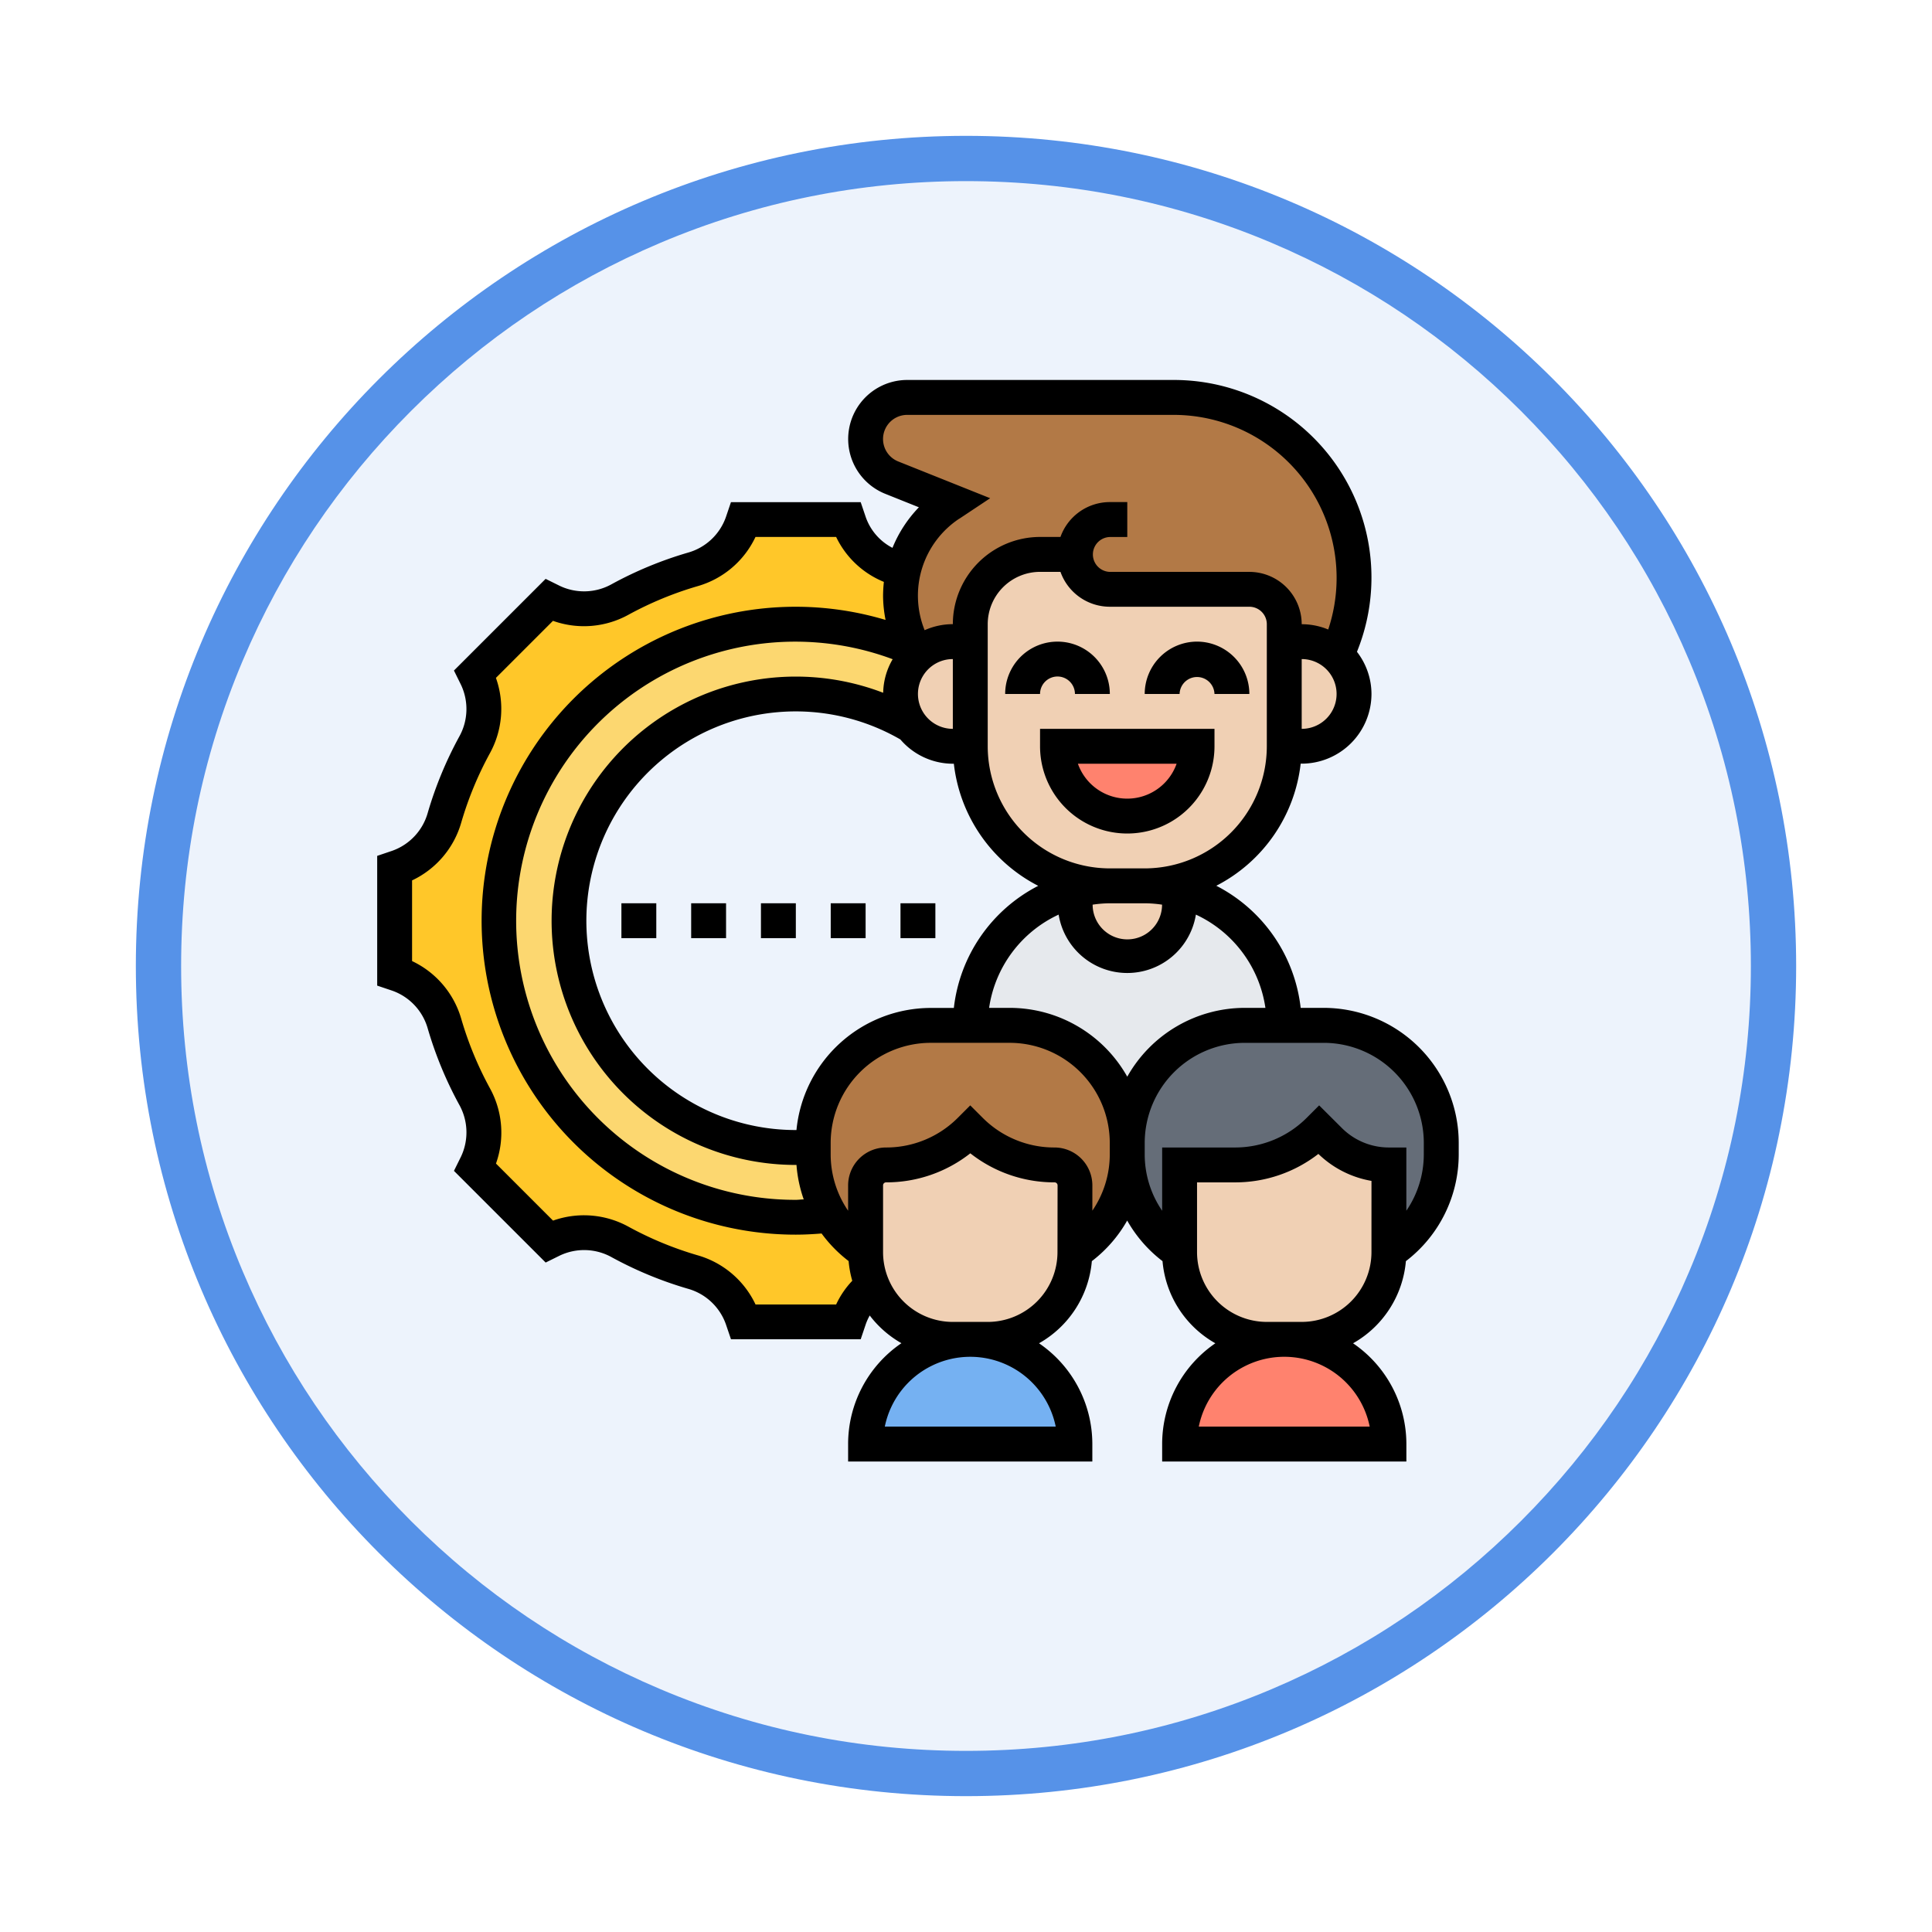 <svg xmlns="http://www.w3.org/2000/svg" xmlns:xlink="http://www.w3.org/1999/xlink" width="128" height="128" viewBox="0 0 128 128">
  <defs>
    <filter id="Trazado_904820" x="0" y="0" width="128" height="128" filterUnits="userSpaceOnUse">
      <feOffset dy="3" input="SourceAlpha"/>
      <feGaussianBlur stdDeviation="3" result="blur"/>
      <feFlood flood-opacity="0.161"/>
      <feComposite operator="in" in2="blur"/>
      <feComposite in="SourceGraphic"/>
    </filter>
  </defs>
  <g id="Grupo_1210210" data-name="Grupo 1210210" transform="translate(9 6)">
    <g id="Grupo_1207936" data-name="Grupo 1207936" transform="translate(0 0)">
      <g id="Grupo_1201662" data-name="Grupo 1201662">
        <g id="Grupo_1173585" data-name="Grupo 1173585">
          <g id="Grupo_1173428" data-name="Grupo 1173428">
            <g id="Grupo_1171958" data-name="Grupo 1171958">
              <g id="Grupo_1167341" data-name="Grupo 1167341">
                <g id="Grupo_1166792" data-name="Grupo 1166792">
                  <g transform="matrix(1, 0, 0, 1, -9, -6)" filter="url(#Trazado_904820)">
                    <g id="Trazado_904820-2" data-name="Trazado 904820" transform="translate(9 6)" fill="#edf3fc">
                      <path d="M 55 108.5 C 47.777 108.5 40.771 107.086 34.176 104.296 C 27.805 101.602 22.084 97.744 17.17 92.83 C 12.256 87.916 8.398 82.195 5.704 75.824 C 2.914 69.229 1.5 62.223 1.5 55 C 1.5 47.777 2.914 40.771 5.704 34.176 C 8.398 27.805 12.256 22.084 17.17 17.17 C 22.084 12.256 27.805 8.398 34.176 5.704 C 40.771 2.914 47.777 1.5 55 1.5 C 62.223 1.5 69.229 2.914 75.824 5.704 C 82.195 8.398 87.916 12.256 92.83 17.17 C 97.744 22.084 101.602 27.805 104.296 34.176 C 107.086 40.771 108.5 47.777 108.5 55 C 108.5 62.223 107.086 69.229 104.296 75.824 C 101.602 82.195 97.744 87.916 92.83 92.83 C 87.916 97.744 82.195 101.602 75.824 104.296 C 69.229 107.086 62.223 108.5 55 108.5 Z" stroke="none"/>
                      <path d="M 55 3 C 47.979 3 41.169 4.374 34.76 7.085 C 28.568 9.704 23.007 13.454 18.23 18.23 C 13.454 23.007 9.704 28.568 7.085 34.76 C 4.374 41.169 3 47.979 3 55 C 3 62.021 4.374 68.831 7.085 75.24 C 9.704 81.432 13.454 86.993 18.23 91.77 C 23.007 96.546 28.568 100.296 34.76 102.915 C 41.169 105.626 47.979 107 55 107 C 62.021 107 68.831 105.626 75.24 102.915 C 81.432 100.296 86.993 96.546 91.77 91.77 C 96.546 86.993 100.296 81.432 102.915 75.24 C 105.626 68.831 107 62.021 107 55 C 107 47.979 105.626 41.169 102.915 34.76 C 100.296 28.568 96.546 23.007 91.77 18.23 C 86.993 13.454 81.432 9.704 75.24 7.085 C 68.831 4.374 62.021 3 55 3 M 55 -7.62939453125e-06 C 85.376 -7.62939453125e-06 110 24.624 110 55 C 110 85.376 85.376 110 55 110 C 24.624 110 0 85.376 0 55 C 0 24.624 24.624 -7.62939453125e-06 55 -7.62939453125e-06 Z" stroke="none" fill="#5692e8"/>
                    </g>
                  </g>
                </g>
              </g>
            </g>
          </g>
        </g>
      </g>
      <g id="human-resources_4335964" transform="translate(15.99 19.174)">
        <g id="Grupo_1210475" data-name="Grupo 1210475" transform="translate(1.156 1.156)">
          <g id="Grupo_1210460" data-name="Grupo 1210460" transform="translate(0 8.09)">
            <path id="Trazado_1054812" data-name="Trazado 1054812" d="M32.643,58.781a4.666,4.666,0,0,0-1.526,2.161l-.069.22H24.114l-.069-.22a4.908,4.908,0,0,0-3.305-3.086,24.821,24.821,0,0,1-4.785-1.976,4.849,4.849,0,0,0-4.519-.15l-.2.092-4.9-4.9.092-.2a4.849,4.849,0,0,0-.15-4.519,24.821,24.821,0,0,1-1.976-4.785A4.908,4.908,0,0,0,1.22,38.117L1,38.048V31.114l.22-.069a4.908,4.908,0,0,0,3.086-3.305,24.821,24.821,0,0,1,1.976-4.785,4.849,4.849,0,0,0,.15-4.519l-.092-.2,4.9-4.9.2.092a4.849,4.849,0,0,0,4.519-.15,24.821,24.821,0,0,1,4.785-1.976A4.908,4.908,0,0,0,24.044,8.22L24.114,8h6.934l.069.22a4.908,4.908,0,0,0,3.305,3.086c.092.035.2.058.289.092a7.382,7.382,0,0,0-.2,1.676,7.849,7.849,0,0,0,.867,3.467,19.65,19.65,0,1,0-7.8,37.687,21.351,21.351,0,0,0,2.288-.127A7.824,7.824,0,0,0,32.2,56.539,6.008,6.008,0,0,0,32.643,58.781Z" transform="translate(-1 -8)" fill="#ffc729"/>
          </g>
          <g id="Grupo_1210461" data-name="Grupo 1210461" transform="translate(6.934 15.024)">
            <path id="Trazado_1054813" data-name="Trazado 1054813" d="M34.459,15.618l.254.439v.012a3.428,3.428,0,0,0-1.133,2.554,3.487,3.487,0,0,0,.693,2.08A15.024,15.024,0,1,0,26.647,48.67c.393,0,.774-.012,1.156-.046v.5a7.785,7.785,0,0,0,1.133,4.045,21.351,21.351,0,0,1-2.288.127,19.647,19.647,0,1,1,7.8-37.687Z" transform="translate(-7 -14)" fill="#fcd770"/>
          </g>
          <g id="Grupo_1210462" data-name="Grupo 1210462" transform="translate(52.006 62.407)">
            <path id="Trazado_1054814" data-name="Trazado 1054814" d="M59.868,61.934H46A6.94,6.94,0,0,1,52.934,55a6.945,6.945,0,0,1,6.934,6.934Z" transform="translate(-46 -55)" fill="#ff826e"/>
          </g>
          <g id="Grupo_1210463" data-name="Grupo 1210463" transform="translate(31.203 62.407)">
            <path id="Trazado_1054815" data-name="Trazado 1054815" d="M41.868,61.934H28A6.94,6.94,0,0,1,34.934,55a6.945,6.945,0,0,1,6.934,6.934Z" transform="translate(-28 -55)" fill="#75b1f2"/>
          </g>
          <g id="Grupo_1210464" data-name="Grupo 1210464" transform="translate(38.138 32.625)">
            <path id="Trazado_1054816" data-name="Trazado 1054816" d="M40.934,30.12a3.467,3.467,0,1,0,6.934,0,3.759,3.759,0,0,0-.127-.89A9.225,9.225,0,0,1,54.8,38.21H52.19A7.793,7.793,0,0,0,44.4,46a7.793,7.793,0,0,0-7.789-7.789H34a9.225,9.225,0,0,1,7.061-8.98,3.758,3.758,0,0,0-.127.89Z" transform="translate(-34 -29.23)" fill="#e6e9ed"/>
          </g>
          <g id="Grupo_1210465" data-name="Grupo 1210465" transform="translate(31.203)">
            <path id="Trazado_1054817" data-name="Trazado 1054817" d="M41.868,11.4H39.557a4.621,4.621,0,0,0-4.623,4.623V17.18H33.778a3.428,3.428,0,0,0-2.334.913v-.012l-.254-.439-.012-.012a7.849,7.849,0,0,1-.867-3.467,7.382,7.382,0,0,1,.2-1.676A7.289,7.289,0,0,1,33.57,8.073l.208-.139L29.734,6.316A2.756,2.756,0,0,1,30.762,1H48.386A11.973,11.973,0,0,1,59.215,18.081a3.444,3.444,0,0,0-2.323-.9H55.736V16.024a2.318,2.318,0,0,0-2.311-2.311H44.18A2.318,2.318,0,0,1,41.868,11.4Z" transform="translate(-28 -1)" fill="#b27946"/>
          </g>
          <g id="Grupo_1210466" data-name="Grupo 1210466" transform="translate(48.539 41.605)">
            <path id="Trazado_1054818" data-name="Trazado 1054818" d="M63.8,45.54a7.8,7.8,0,0,1-3.467,6.483V46.245a5.581,5.581,0,0,1-3.941-1.63l-.682-.682a7.9,7.9,0,0,1-5.582,2.311H46.467v5.778A7.8,7.8,0,0,1,43,45.54v-.751A7.793,7.793,0,0,1,50.789,37h5.224A7.793,7.793,0,0,1,63.8,44.789Z" transform="translate(-43 -37)" fill="#656d78"/>
          </g>
          <g id="Grupo_1210467" data-name="Grupo 1210467" transform="translate(27.736 41.605)">
            <path id="Trazado_1054819" data-name="Trazado 1054819" d="M45.8,45.54a7.8,7.8,0,0,1-3.467,6.483V47.6a1.347,1.347,0,0,0-1.352-1.352A7.9,7.9,0,0,1,35.4,43.934a7.9,7.9,0,0,1-5.582,2.311A1.347,1.347,0,0,0,28.467,47.6v4.426A7.8,7.8,0,0,1,25,45.54v-.751A7.793,7.793,0,0,1,32.789,37h5.224A7.793,7.793,0,0,1,45.8,44.789Z" transform="translate(-25 -37)" fill="#b27946"/>
          </g>
          <g id="Grupo_1210468" data-name="Grupo 1210468" transform="translate(52.006 48.539)">
            <path id="Trazado_1054820" data-name="Trazado 1054820" d="M59.868,45.311V51.09a5.781,5.781,0,0,1-5.778,5.778H51.778A5.781,5.781,0,0,1,46,51.09V45.311h3.664A7.9,7.9,0,0,0,55.245,43l.682.682A5.581,5.581,0,0,0,59.868,45.311Z" transform="translate(-46 -43)" fill="#f0d0b4"/>
          </g>
          <g id="Grupo_1210469" data-name="Grupo 1210469" transform="translate(31.203 48.539)">
            <path id="Trazado_1054821" data-name="Trazado 1054821" d="M28.439,53.332A6.008,6.008,0,0,1,28,51.09V46.664a1.347,1.347,0,0,1,1.352-1.352A7.9,7.9,0,0,0,34.934,43a7.9,7.9,0,0,0,5.582,2.311,1.347,1.347,0,0,1,1.352,1.352V51.09a5.781,5.781,0,0,1-5.778,5.778H33.778a5.812,5.812,0,0,1-5.339-3.536Z" transform="translate(-28 -43)" fill="#f0d0b4"/>
          </g>
          <g id="Grupo_1210470" data-name="Grupo 1210470" transform="translate(45.072 32.359)">
            <path id="Trazado_1054822" data-name="Trazado 1054822" d="M42.311,29h2.311a9.045,9.045,0,0,1,2.184.266,3.759,3.759,0,0,1,.127.89,3.467,3.467,0,0,1-6.934,0,3.758,3.758,0,0,1,.127-.89A9.045,9.045,0,0,1,42.311,29Z" transform="translate(-40 -29)" fill="#f0d0b4"/>
          </g>
          <g id="Grupo_1210471" data-name="Grupo 1210471" transform="translate(58.94 16.18)">
            <path id="Trazado_1054823" data-name="Trazado 1054823" d="M55.606,16.017a3.465,3.465,0,0,1-2.45,5.917H52V15h1.156a3.444,3.444,0,0,1,2.323.9A1.151,1.151,0,0,1,55.606,16.017Z" transform="translate(-52 -15)" fill="#f0d0b4"/>
          </g>
          <g id="Grupo_1210472" data-name="Grupo 1210472" transform="translate(38.138 10.401)">
            <path id="Trazado_1054824" data-name="Trazado 1054824" d="M34,22.713v-8.09A4.621,4.621,0,0,1,38.623,10h2.311a2.318,2.318,0,0,0,2.311,2.311h9.245A2.318,2.318,0,0,1,54.8,14.623v8.09a9.243,9.243,0,0,1-9.245,9.245H43.245A9.243,9.243,0,0,1,34,22.713Z" transform="translate(-34 -10)" fill="#f0d0b4"/>
          </g>
          <g id="Grupo_1210473" data-name="Grupo 1210473" transform="translate(33.515 16.18)">
            <path id="Trazado_1054825" data-name="Trazado 1054825" d="M34.623,15v6.934H33.467a3.459,3.459,0,0,1-2.45-1.017c-.116-.116-.22-.243-.324-.37A3.487,3.487,0,0,1,30,18.467,3.484,3.484,0,0,1,33.467,15Z" transform="translate(-30 -15)" fill="#f0d0b4"/>
          </g>
          <g id="Grupo_1210474" data-name="Grupo 1210474" transform="translate(43.916 23.114)">
            <path id="Trazado_1054826" data-name="Trazado 1054826" d="M39,21h9.245A4.623,4.623,0,1,1,39,21Z" transform="translate(-39 -21)" fill="#ff826e"/>
          </g>
        </g>
        <g id="Grupo_1210476" data-name="Grupo 1210476" transform="translate(0)">
          <path id="Trazado_1054827" data-name="Trazado 1054827" d="M62.711,41.6H61.183a10.414,10.414,0,0,0-5.59-8.09,10.417,10.417,0,0,0,5.59-8.09h.068A4.627,4.627,0,0,0,65.874,20.8a4.578,4.578,0,0,0-.962-2.79A13.088,13.088,0,0,0,52.741,0H35.117a3.912,3.912,0,0,0-1.454,7.544l2.226.891a8.445,8.445,0,0,0-1.75,2.688A3.648,3.648,0,0,1,32.373,9.1l-.34-1.005H23.438l-.339,1a3.736,3.736,0,0,1-2.529,2.35,25.282,25.282,0,0,0-5.011,2.071,3.753,3.753,0,0,1-3.458.127l-.942-.466L5.085,19.251l.466.943a3.75,3.75,0,0,1-.127,3.457,25.39,25.39,0,0,0-2.071,5.012A3.74,3.74,0,0,1,1,31.191l-1,.339v8.595l1,.337A3.74,3.74,0,0,1,3.355,42.99,25.335,25.335,0,0,0,5.426,48a3.753,3.753,0,0,1,.126,3.457l-.466.942,6.075,6.074.942-.465a3.754,3.754,0,0,1,3.457.126,25.263,25.263,0,0,0,5.012,2.071,3.737,3.737,0,0,1,2.527,2.35l.34,1h8.595l.337-1a3.574,3.574,0,0,1,.261-.574,6.977,6.977,0,0,0,2.1,1.835A8.085,8.085,0,0,0,31.2,70.5v1.156h16.18V70.5a8.087,8.087,0,0,0-3.532-6.678,6.94,6.94,0,0,0,3.5-5.442,8.9,8.9,0,0,0,2.341-2.689,8.9,8.9,0,0,0,2.341,2.689,6.938,6.938,0,0,0,3.5,5.442A8.087,8.087,0,0,0,52.006,70.5v1.156h16.18V70.5a8.087,8.087,0,0,0-3.532-6.678,6.94,6.94,0,0,0,3.5-5.442,8.909,8.909,0,0,0,3.5-7.07v-.759A8.952,8.952,0,0,0,62.711,41.6Zm-3.863,0H57.48a8.944,8.944,0,0,0-7.786,4.56,8.942,8.942,0,0,0-7.786-4.56H40.541a8.1,8.1,0,0,1,4.607-6.179,4.606,4.606,0,0,0,9.093,0A8.1,8.1,0,0,1,58.847,41.6ZM38.138,23.114a2.311,2.311,0,0,1,0-4.623Zm-4.615-2.39a16.177,16.177,0,1,0-5.787,31.282h.043a8.89,8.89,0,0,0,.48,2.284c-.175,0-.349.029-.522.029A18.491,18.491,0,1,1,34.152,18.5a4.564,4.564,0,0,0-.629,2.22Zm-5.744,28.97h-.043a13.868,13.868,0,1,1,6.926-25.877,4.593,4.593,0,0,0,3.475,1.608h.068a10.414,10.414,0,0,0,5.59,8.09,10.414,10.414,0,0,0-5.59,8.09H36.678a8.953,8.953,0,0,0-8.9,8.089ZM52,34.762a2.3,2.3,0,0,1-4.6,0,7.977,7.977,0,0,1,1.146-.091H50.85A7.977,7.977,0,0,1,52,34.762ZM58.94,24.269a8.1,8.1,0,0,1-8.09,8.09H48.539a8.1,8.1,0,0,1-8.09-8.09V16.18a3.471,3.471,0,0,1,3.467-3.467h1.353a3.474,3.474,0,0,0,3.269,2.311h9.245A1.158,1.158,0,0,1,58.94,16.18Zm2.311-1.156V18.491a2.311,2.311,0,1,1,0,4.623ZM38.571,9.19l2.04-1.356L34.523,5.4a1.6,1.6,0,0,1,.593-3.087H52.74a10.8,10.8,0,0,1,10.268,14.22,4.581,4.581,0,0,0-1.757-.351,3.471,3.471,0,0,0-3.467-3.467H48.539a1.156,1.156,0,0,1,0-2.311h1.156V8.09H48.539A3.474,3.474,0,0,0,45.269,10.4H43.916a5.785,5.785,0,0,0-5.778,5.778,4.594,4.594,0,0,0-1.869.4,6.117,6.117,0,0,1,2.3-7.392ZM30.408,61.251H25.066a6.09,6.09,0,0,0-3.844-3.261,22.884,22.884,0,0,1-4.553-1.881,6.127,6.127,0,0,0-5.019-.414l-3.78-3.78A6.1,6.1,0,0,0,7.455,46.9a23.022,23.022,0,0,1-1.88-4.553A6.1,6.1,0,0,0,2.311,38.5V33.155a6.093,6.093,0,0,0,3.261-3.844,23.018,23.018,0,0,1,1.88-4.553,6.108,6.108,0,0,0,.414-5.02l3.78-3.78a6.112,6.112,0,0,0,5.02-.414,22.967,22.967,0,0,1,4.552-1.88A6.09,6.09,0,0,0,25.063,10.4h5.343a6.04,6.04,0,0,0,3.163,2.978,9.011,9.011,0,0,0-.054.938,8.517,8.517,0,0,0,.166,1.582,20.8,20.8,0,1,0-5.945,40.727c.565,0,1.136-.031,1.706-.077a8.94,8.94,0,0,0,1.791,1.827,6.857,6.857,0,0,0,.242,1.306,5.843,5.843,0,0,0-1.067,1.567Zm3.223,8.09a5.778,5.778,0,0,1,11.323,0Zm11.44-11.557a4.627,4.627,0,0,1-4.623,4.623H38.138a4.627,4.627,0,0,1-4.623-4.623V53.36a.2.2,0,0,1,.2-.2,8.986,8.986,0,0,0,5.581-1.924,8.986,8.986,0,0,0,5.581,1.924.2.2,0,0,1,.2.2Zm2.311-2.744V53.36a2.513,2.513,0,0,0-2.509-2.51,6.693,6.693,0,0,1-4.764-1.973l-.817-.817-.817.817a6.693,6.693,0,0,1-4.764,1.973A2.513,2.513,0,0,0,31.2,53.36v1.68a6.611,6.611,0,0,1-1.156-3.734v-.759a6.638,6.638,0,0,1,6.63-6.631h5.231a6.638,6.638,0,0,1,6.63,6.63v.759a6.614,6.614,0,0,1-1.156,3.735Zm7.051,14.3a5.778,5.778,0,0,1,11.323,0Zm11.44-11.557a4.627,4.627,0,0,1-4.623,4.623H58.94a4.627,4.627,0,0,1-4.623-4.623V53.161h2.509a8.98,8.98,0,0,0,5.53-1.885,6.682,6.682,0,0,0,3.518,1.787Zm3.467-6.478a6.611,6.611,0,0,1-1.156,3.734V50.85H67.03a4.4,4.4,0,0,1-3.128-1.3L62.407,48.06l-.817.817a6.693,6.693,0,0,1-4.764,1.973h-4.82v4.191a6.611,6.611,0,0,1-1.156-3.734v-.759a6.638,6.638,0,0,1,6.63-6.631h5.231a6.638,6.638,0,0,1,6.63,6.63Z" transform="translate(0)"/>
          <path id="Trazado_1054828" data-name="Trazado 1054828" d="M47.467,15A3.471,3.471,0,0,0,44,18.467h2.311a1.156,1.156,0,0,1,2.311,0h2.311A3.471,3.471,0,0,0,47.467,15Z" transform="translate(6.85 2.335)"/>
          <path id="Trazado_1054829" data-name="Trazado 1054829" d="M39.467,17.311a1.158,1.158,0,0,1,1.156,1.156h2.311a3.467,3.467,0,0,0-6.934,0h2.311A1.158,1.158,0,0,1,39.467,17.311Z" transform="translate(5.605 2.335)"/>
          <path id="Trazado_1054830" data-name="Trazado 1054830" d="M38,21.156a5.778,5.778,0,1,0,11.557,0V20H38Zm9.047,1.156a3.468,3.468,0,0,1-6.539,0Z" transform="translate(5.916 3.114)"/>
          <path id="Trazado_1054831" data-name="Trazado 1054831" d="M18,30h2.311v2.311H18Z" transform="translate(2.802 4.67)"/>
          <path id="Trazado_1054832" data-name="Trazado 1054832" d="M26,30h2.311v2.311H26Z" transform="translate(4.048 4.67)"/>
          <path id="Trazado_1054833" data-name="Trazado 1054833" d="M30,30h2.311v2.311H30Z" transform="translate(4.67 4.67)"/>
          <path id="Trazado_1054834" data-name="Trazado 1054834" d="M22,30h2.311v2.311H22Z" transform="translate(3.425 4.67)"/>
          <path id="Trazado_1054835" data-name="Trazado 1054835" d="M14,30h2.311v2.311H14Z" transform="translate(2.18 4.67)"/>
        </g>
      </g>
    </g>
  </g>
</svg>
